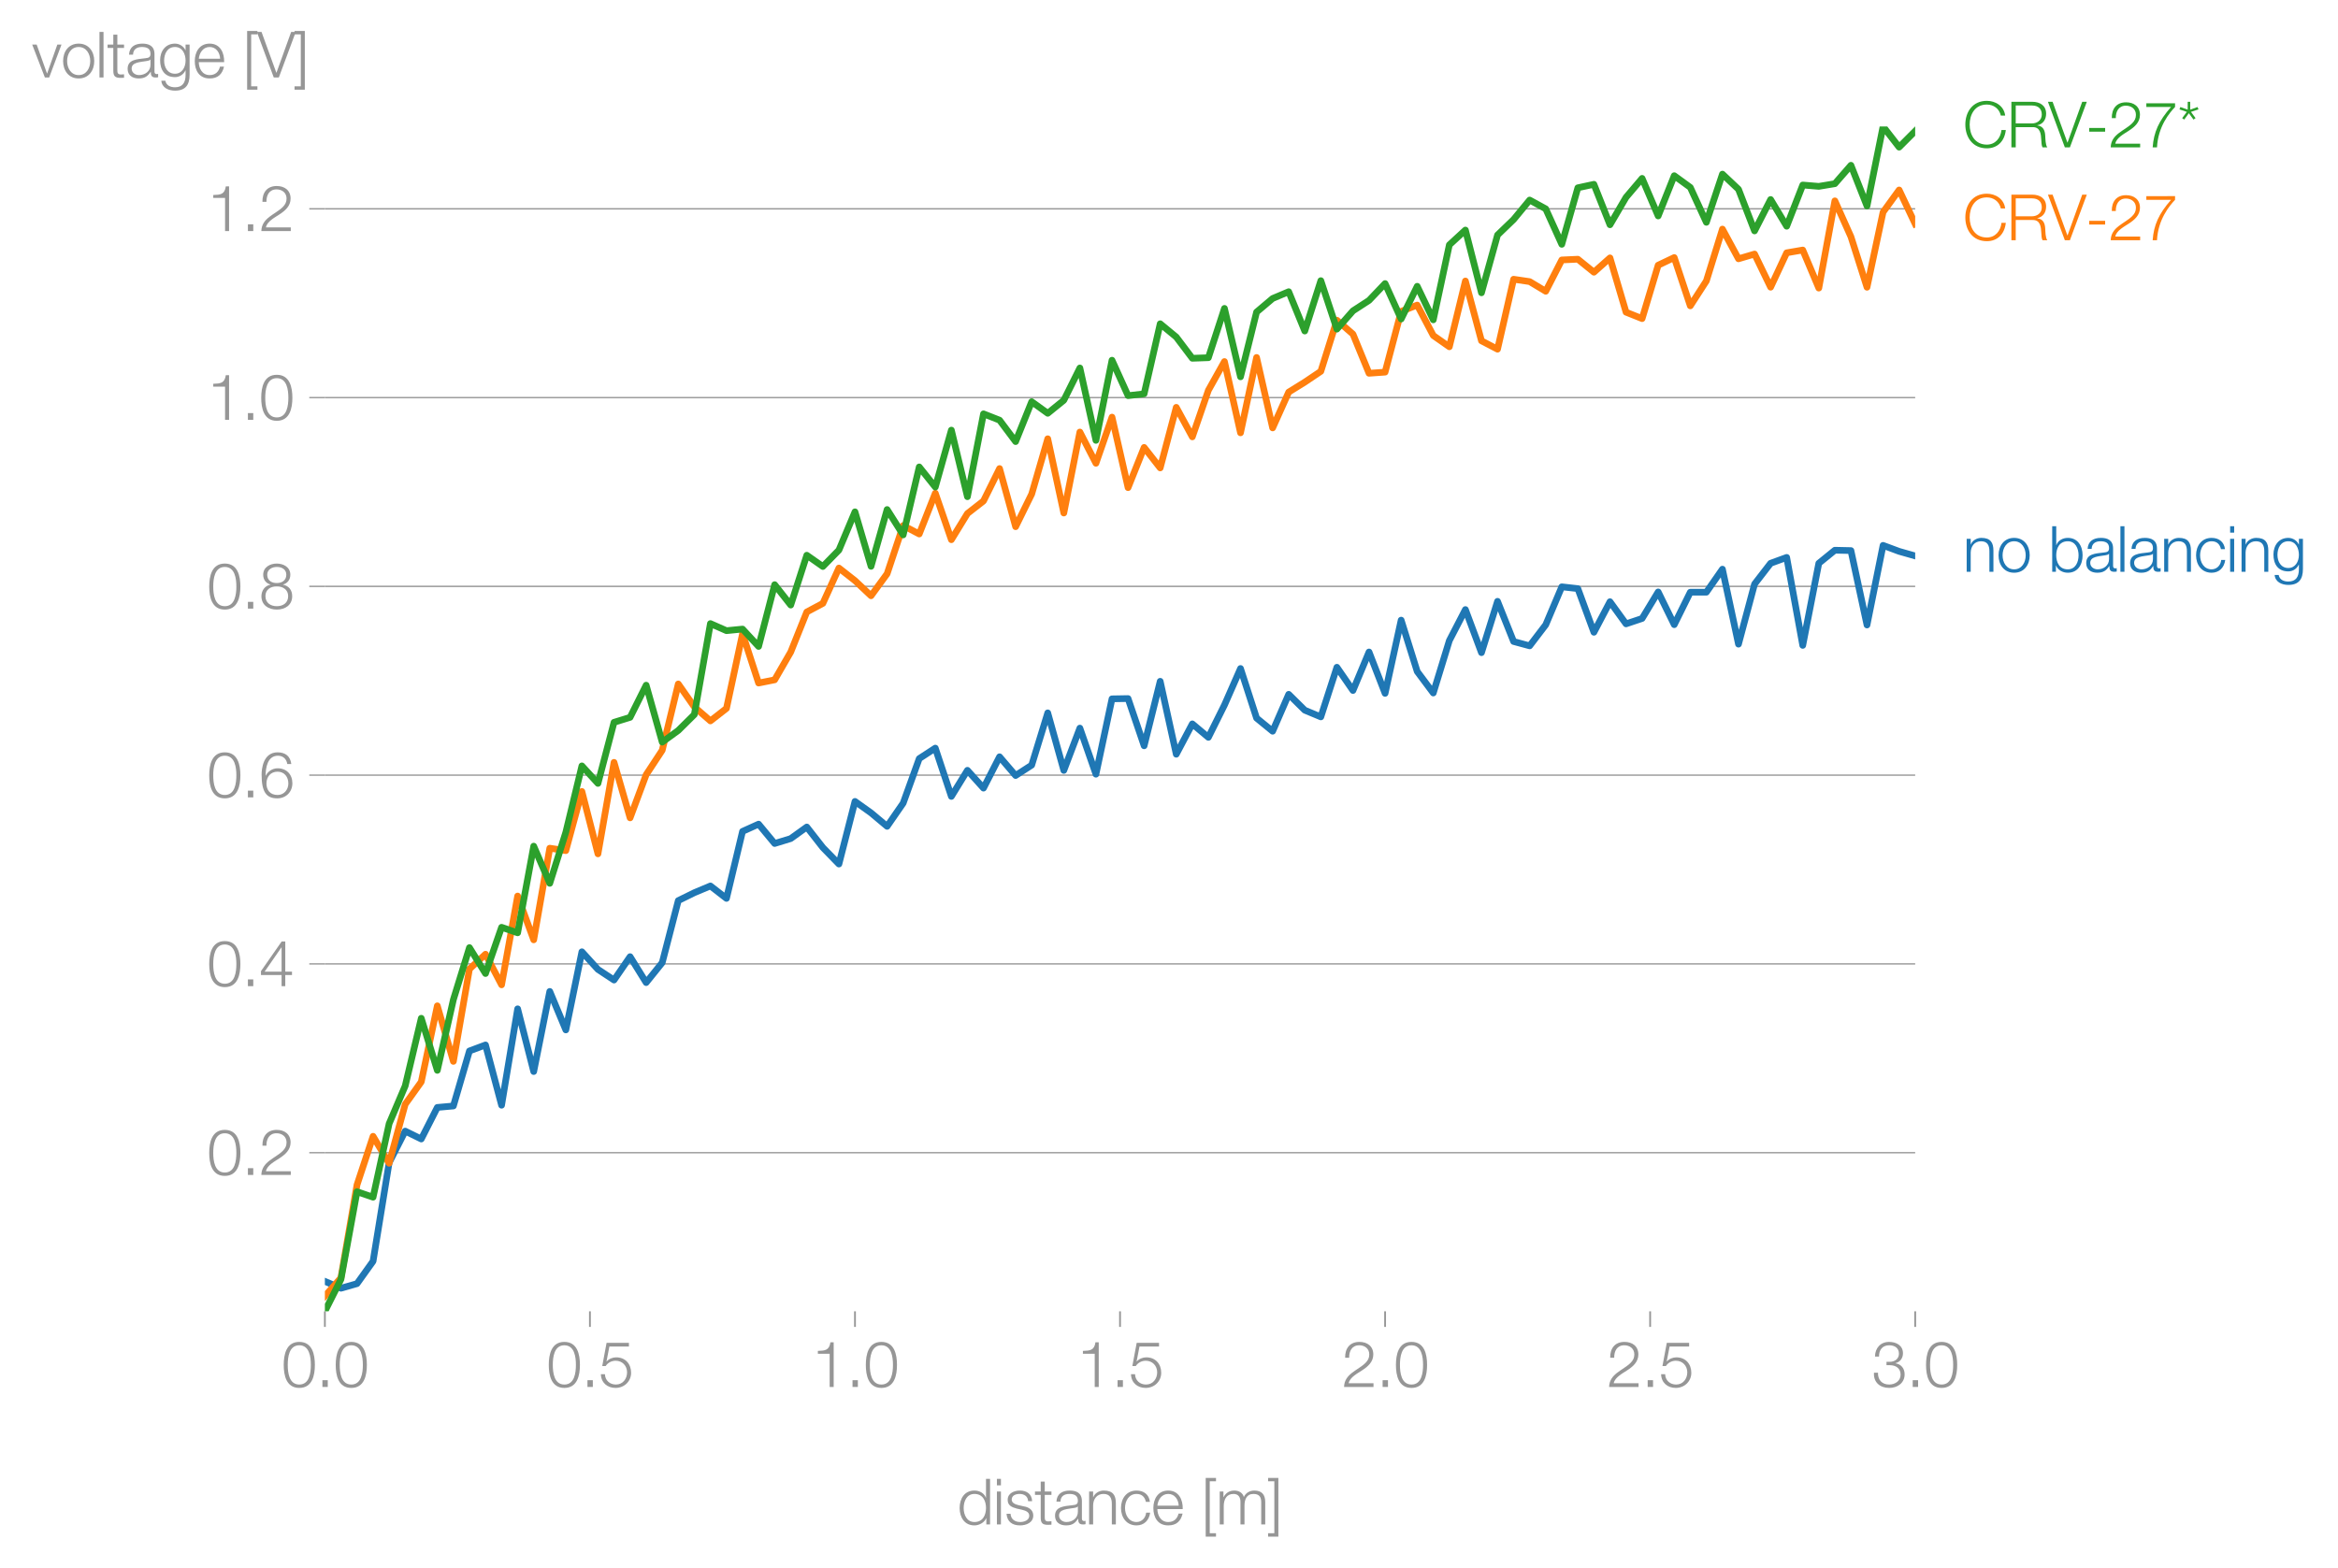 <svg height="469.696" viewBox="0 0 525.018 352.272" width="700.024" xmlns="http://www.w3.org/2000/svg" xmlns:xlink="http://www.w3.org/1999/xlink"><defs><style>*{stroke-linecap:butt;stroke-linejoin:round}</style></defs><g id="figure_1"><path d="M0 352.272h525.018V0H0z" style="fill:#fff" id="patch_1"/><g id="axes_1"><path d="M72.954 294.522h357.12V28.41H72.954z" style="fill:#fff" id="patch_2"/><g id="matplotlib.axis_1"><g id="xtick_1"><g id="line2d_1"><defs><path d="M0 0v3.5" id="mdf6f81078f" style="stroke:#969696;stroke-width:.4"/></defs><use style="fill:#969696;stroke:#969696;stroke-width:.4" x="72.954" xlink:href="#mdf6f81078f" y="294.522"/></g><g style="fill:#969696" transform="matrix(.14 0 0 -.14 63.225 311.519)" id="text_1"><defs><path d="M1779 4179c1024 0 1159-1190 1159-1965 0-780-135-1971-1159-1971S621 1434 621 2214c0 775 134 1965 1158 1965zm0 339C474 4518 218 3258 218 2208 218 1165 474-96 1779-96c1306 0 1562 1261 1562 2310 0 1044-256 2304-1562 2304z" id="HelveticaNeue-Light-30" transform="scale(.016)"/><path d="M1158 0v678H621V0h537z" id="HelveticaNeue-Light-2e" transform="scale(.016)"/></defs><use xlink:href="#HelveticaNeue-Light-30"/><use x="55.6" xlink:href="#HelveticaNeue-Light-2e"/><use x="83.4" xlink:href="#HelveticaNeue-Light-30"/></g></g><g id="xtick_2"><use style="fill:#969696;stroke:#969696;stroke-width:.4" x="132.474" xlink:href="#mdf6f81078f" y="294.522" id="line2d_2"/><g style="fill:#969696" transform="matrix(.14 0 0 -.14 122.745 311.519)" id="text_2"><defs><path d="M230 1280C250 429 870-96 1702-96c858 0 1556 640 1556 1517 0 902-583 1549-1504 1549-346 0-724-154-948-416l-12 12 288 1485h1958v371H800L365 2099h345c218 339 602 531 999 531 665 0 1145-505 1145-1164 0-653-428-1223-1120-1223-614 0-1081 416-1100 1037H230z" id="HelveticaNeue-Light-35" transform="scale(.016)"/></defs><use xlink:href="#HelveticaNeue-Light-30"/><use x="55.6" xlink:href="#HelveticaNeue-Light-2e"/><use x="83.4" xlink:href="#HelveticaNeue-Light-35"/></g></g><g id="xtick_3"><use style="fill:#969696;stroke:#969696;stroke-width:.4" x="191.994" xlink:href="#mdf6f81078f" y="294.522" id="line2d_3"/><g style="fill:#969696" transform="matrix(.14 0 0 -.14 182.265 311.519)" id="text_3"><defs><path d="M621 3328h1184V0h403v4480h-326c-122-826-557-838-1261-864v-288z" id="HelveticaNeue-Light-31" transform="scale(.016)"/></defs><use xlink:href="#HelveticaNeue-Light-31"/><use x="55.6" xlink:href="#HelveticaNeue-Light-2e"/><use x="83.4" xlink:href="#HelveticaNeue-Light-30"/></g></g><g id="xtick_4"><use style="fill:#969696;stroke:#969696;stroke-width:.4" x="251.514" xlink:href="#mdf6f81078f" y="294.522" id="line2d_4"/><g style="fill:#969696" transform="matrix(.14 0 0 -.14 241.785 311.519)" id="text_4"><use xlink:href="#HelveticaNeue-Light-31"/><use x="55.6" xlink:href="#HelveticaNeue-Light-2e"/><use x="83.4" xlink:href="#HelveticaNeue-Light-35"/></g></g><g id="xtick_5"><use style="fill:#969696;stroke:#969696;stroke-width:.4" x="311.034" xlink:href="#mdf6f81078f" y="294.522" id="line2d_5"/><g style="fill:#969696" transform="matrix(.14 0 0 -.14 301.305 311.519)" id="text_5"><defs><path d="M3181 371H691c109 602 909 999 1344 1293 583 378 1127 845 1127 1594 0 832-608 1260-1389 1260-973 0-1453-665-1434-1587h403c-12 659 276 1248 1012 1248 544 0 1004-333 1004-915 0-358-128-595-371-845C1626 1658 262 1331 230 0h2951v371z" id="HelveticaNeue-Light-32" transform="scale(.016)"/></defs><use xlink:href="#HelveticaNeue-Light-32"/><use x="55.6" xlink:href="#HelveticaNeue-Light-2e"/><use x="83.4" xlink:href="#HelveticaNeue-Light-30"/></g></g><g id="xtick_6"><use style="fill:#969696;stroke:#969696;stroke-width:.4" x="370.554" xlink:href="#mdf6f81078f" y="294.522" id="line2d_6"/><g style="fill:#969696" transform="matrix(.14 0 0 -.14 360.825 311.519)" id="text_6"><use xlink:href="#HelveticaNeue-Light-32"/><use x="55.6" xlink:href="#HelveticaNeue-Light-2e"/><use x="83.4" xlink:href="#HelveticaNeue-Light-35"/></g></g><g id="xtick_7"><use style="fill:#969696;stroke:#969696;stroke-width:.4" x="430.074" xlink:href="#mdf6f81078f" y="294.522" id="line2d_7"/><g style="fill:#969696" transform="matrix(.14 0 0 -.14 420.345 311.519)" id="text_7"><defs><path d="M211 1427C147 467 813-96 1741-96c825 0 1542 486 1542 1363 0 589-339 1011-921 1107v13c480 115 755 506 755 992 0 794-685 1139-1389 1139-870 0-1408-627-1414-1472h403c-13 666 345 1133 1017 1133 538 0 980-256 980-845 0-563-493-819-909-812h-339v-340h339c595 0 1075-313 1075-947 0-640-557-992-1146-992-723 0-1145 474-1120 1184H211z" id="HelveticaNeue-Light-33" transform="scale(.016)"/></defs><use xlink:href="#HelveticaNeue-Light-33"/><use x="55.6" xlink:href="#HelveticaNeue-Light-2e"/><use x="83.4" xlink:href="#HelveticaNeue-Light-30"/></g></g><g style="fill:#969696" transform="matrix(.14 0 0 -.14 214.953 342.399)" id="text_8"><defs><path d="M646 1651c0 685 314 1408 1082 1408 858 0 1158-723 1158-1408S2586 243 1728 243C960 243 646 966 646 1651zm2644 2919h-404V2675h-12c-173 474-653 723-1146 723-1005 0-1485-812-1485-1747C243 717 723-96 1728-96c480 0 1005 294 1178 723h12V0h372v4570z" id="HelveticaNeue-Light-64" transform="scale(.016)"/><path d="M390 0h404v3302H390V0zm0 3923h404v647H390v-647z" id="HelveticaNeue-Light-69" transform="scale(.016)"/><path d="M2765 2336c-26 717-551 1062-1210 1062-582 0-1241-256-1241-928 0-563 396-742 921-883l519-115c364-90 723-218 723-602 0-460-525-627-903-627-537 0-940 282-972 826H198C262 262 787-96 1555-96c615 0 1325 275 1325 992 0 576-480 845-941 915l-537 122c-276 70-685 198-685 557 0 428 422 569 781 569 460 0 844-224 864-723h403z" id="HelveticaNeue-Light-73" transform="scale(.016)"/><path d="M1024 4294H621v-992H45v-339h576V704c-7-563 179-742 717-742 121 0 236 12 358 12v346c-115-13-230-19-346-19-288 19-326 173-326 435v2227h672v339h-672v992z" id="HelveticaNeue-Light-74" transform="scale(.016)"/><path d="M2496 1280c6-646-538-1037-1152-1037-378 0-736 250-736 653 0 646 851 640 1536 762 109 19 288 51 339 147h13v-525zM749 2291c13 538 384 768 883 768 474 0 864-134 864-678 0-365-186-410-518-448-871-103-1773-135-1773-1063 0-665 499-966 1107-966 634 0 922 243 1203 672h13c0-346 64-576 474-576 108 0 172 6 262 26v339c-32-13-83-26-128-26-160 0-237 90-237 243v1754c0 883-633 1062-1216 1062-755 0-1299-332-1337-1107h403z" id="HelveticaNeue-Light-61" transform="scale(.016)"/><path d="M378 0h403v1926c13 647 397 1133 1037 1133 652 0 838-429 838-998V0h403v2125c0 787-281 1273-1209 1273-468 0-909-268-1056-665h-13v569H378V0z" id="HelveticaNeue-Light-6e" transform="scale(.016)"/><path d="M3117 2266c-90 755-634 1132-1338 1132-1011 0-1561-800-1561-1747S768-96 1779-96c736 0 1255 486 1363 1280h-403c-51-550-461-941-960-941-774 0-1158 704-1158 1408s384 1408 1158 1408c525 0 826-301 935-793h403z" id="HelveticaNeue-Light-63" transform="scale(.016)"/><path d="M3162 1542c32 928-391 1856-1453 1856-1050 0-1491-876-1491-1747C218 710 659-96 1709-96c832 0 1267 435 1440 1184h-403c-128-499-448-845-1037-845-775 0-1082 711-1088 1299h2541zM621 1882c64 601 429 1177 1088 1177 653 0 1030-569 1049-1177H621z" id="HelveticaNeue-Light-65" transform="scale(.016)"/><path d="M1517-1222v339H890v5209h627v340H486v-5888h1031z" id="HelveticaNeue-Light-5b" transform="scale(.016)"/><path d="M384 0h403v1843c7 691 288 1216 986 1216 512 0 697-371 691-819V0h403v1869c0 614 199 1190 896 1190 576 0 781-294 781-838V0h403v2240c0 781-371 1158-1094 1158-435 0-851-211-1050-646-121 435-512 646-947 646-525 0-870-256-1082-652h-19v556H384V0z" id="HelveticaNeue-Light-6d" transform="scale(.016)"/><path d="M26 4666v-340h627V-883H26v-339h1030v5888H26z" id="HelveticaNeue-Light-5d" transform="scale(.016)"/></defs><use xlink:href="#HelveticaNeue-Light-64"/><use x="57.4" xlink:href="#HelveticaNeue-Light-69"/><use x="75.9" xlink:href="#HelveticaNeue-Light-73"/><use x="124" xlink:href="#HelveticaNeue-Light-74"/><use x="153.6" xlink:href="#HelveticaNeue-Light-61"/><use x="205.5" xlink:href="#HelveticaNeue-Light-6e"/><use x="259.2" xlink:href="#HelveticaNeue-Light-63"/><use x="311.1" xlink:href="#HelveticaNeue-Light-65"/><use x="363" xlink:href="#HelveticaNeue-Light-20"/><use x="390.8" xlink:href="#HelveticaNeue-Light-5b"/><use x="414.9" xlink:href="#HelveticaNeue-Light-6d"/><use x="498.2" xlink:href="#HelveticaNeue-Light-5d"/></g></g><g id="matplotlib.axis_2"><g id="ytick_1"><path clip-path="url(#p433c91a087)" d="M72.954 258.9h357.12" style="fill:none;stroke:#969696;stroke-linecap:square;stroke-width:.3" id="line2d_8"/><g id="line2d_9"><defs><path d="M0 0h-3.5" id="mf8f5ce9cc8" style="stroke:#969696;stroke-width:.3"/></defs><use style="fill:#969696;stroke:#969696;stroke-width:.3" x="72.954" xlink:href="#mf8f5ce9cc8" y="258.9"/></g><g style="fill:#969696" transform="matrix(.14 0 0 -.14 46.496 263.898)" id="text_9"><use xlink:href="#HelveticaNeue-Light-30"/><use x="55.6" xlink:href="#HelveticaNeue-Light-2e"/><use x="83.4" xlink:href="#HelveticaNeue-Light-32"/></g></g><g id="ytick_2"><path clip-path="url(#p433c91a087)" d="M72.954 216.5h357.12" style="fill:none;stroke:#969696;stroke-linecap:square;stroke-width:.3" id="line2d_10"/><use style="fill:#969696;stroke:#969696;stroke-width:.3" x="72.954" xlink:href="#mf8f5ce9cc8" y="216.5" id="line2d_11"/><g style="fill:#969696" transform="matrix(.14 0 0 -.14 46.496 221.498)" id="text_10"><defs><path d="M192 1114h2067V0h371v1114h672v339h-672v3027h-364L192 1504v-390zm365 339 1689 2438h13V1453H557z" id="HelveticaNeue-Light-34" transform="scale(.016)"/></defs><use xlink:href="#HelveticaNeue-Light-30"/><use x="55.6" xlink:href="#HelveticaNeue-Light-2e"/><use x="83.4" xlink:href="#HelveticaNeue-Light-34"/></g></g><g id="ytick_3"><path clip-path="url(#p433c91a087)" d="M72.954 174.1h357.12" style="fill:none;stroke:#969696;stroke-linecap:square;stroke-width:.3" id="line2d_12"/><use style="fill:#969696;stroke:#969696;stroke-width:.3" x="72.954" xlink:href="#mf8f5ce9cc8" y="174.1" id="line2d_13"/><g style="fill:#969696" transform="matrix(.14 0 0 -.14 46.496 179.099)" id="text_11"><defs><path d="M1856 2579c685 0 1082-531 1082-1184 0-621-436-1152-1076-1152-780 0-1120 519-1120 1152 0 659 410 1184 1114 1184zm1376 768c-96 781-589 1171-1376 1171-1466 0-1600-1702-1600-2233C256 538 736-96 1824-96c883 0 1517 646 1517 1517 0 877-583 1497-1479 1497-505 0-979-300-1190-742h-13c0 813 192 2003 1235 2003 519 0 864-339 935-832h403z" id="HelveticaNeue-Light-36" transform="scale(.016)"/></defs><use xlink:href="#HelveticaNeue-Light-30"/><use x="55.6" xlink:href="#HelveticaNeue-Light-2e"/><use x="83.4" xlink:href="#HelveticaNeue-Light-36"/></g></g><g id="ytick_4"><path clip-path="url(#p433c91a087)" d="M72.954 131.7h357.12" style="fill:none;stroke:#969696;stroke-linecap:square;stroke-width:.3" id="line2d_14"/><use style="fill:#969696;stroke:#969696;stroke-width:.3" x="72.954" xlink:href="#mf8f5ce9cc8" y="131.701" id="line2d_15"/><g style="fill:#969696" transform="matrix(.14 0 0 -.14 46.496 136.699)" id="text_12"><defs><path d="M1779 243c-627 0-1139 339-1139 1011 0 660 525 986 1139 973 602 13 1139-326 1139-973 0-684-512-1011-1139-1011zm1357 3155c0 768-698 1120-1363 1120-659 0-1357-352-1357-1120 0-492 262-844 730-985v-13c-551-102-896-563-909-1146C237 352 941-96 1779-96c839 0 1543 448 1543 1350 0 602-340 1031-916 1146v13c455 134 730 499 730 985zm-1357-832c-473-12-960 231-960 832 0 512 467 781 960 781 538 0 954-269 954-781 0-576-461-844-954-832z" id="HelveticaNeue-Light-38" transform="scale(.016)"/></defs><use xlink:href="#HelveticaNeue-Light-30"/><use x="55.6" xlink:href="#HelveticaNeue-Light-2e"/><use x="83.4" xlink:href="#HelveticaNeue-Light-38"/></g></g><g id="ytick_5"><path clip-path="url(#p433c91a087)" d="M72.954 89.3h357.12" style="fill:none;stroke:#969696;stroke-linecap:square;stroke-width:.3" id="line2d_16"/><use style="fill:#969696;stroke:#969696;stroke-width:.3" x="72.954" xlink:href="#mf8f5ce9cc8" y="89.301" id="line2d_17"/><g style="fill:#969696" transform="matrix(.14 0 0 -.14 46.496 94.3)" id="text_13"><use xlink:href="#HelveticaNeue-Light-31"/><use x="55.6" xlink:href="#HelveticaNeue-Light-2e"/><use x="83.4" xlink:href="#HelveticaNeue-Light-30"/></g></g><g id="ytick_6"><path clip-path="url(#p433c91a087)" d="M72.954 46.901h357.12" style="fill:none;stroke:#969696;stroke-linecap:square;stroke-width:.3" id="line2d_18"/><use style="fill:#969696;stroke:#969696;stroke-width:.3" x="72.954" xlink:href="#mf8f5ce9cc8" y="46.901" id="line2d_19"/><g style="fill:#969696" transform="matrix(.14 0 0 -.14 46.496 51.9)" id="text_14"><use xlink:href="#HelveticaNeue-Light-31"/><use x="55.6" xlink:href="#HelveticaNeue-Light-2e"/><use x="83.4" xlink:href="#HelveticaNeue-Light-32"/></g></g><g style="fill:#969696" transform="matrix(.14 0 0 -.14 7.2 17.407)" id="text_15"><defs><path d="M1286 0h429l1235 3302h-416L1510 403h-12L461 3302H13L1286 0z" id="HelveticaNeue-Light-76" transform="scale(.016)"/><path d="M1779 3398c-1011 0-1561-800-1561-1747S768-96 1779-96s1562 800 1562 1747-551 1747-1562 1747zm0-339c775 0 1159-704 1159-1408S2554 243 1779 243c-774 0-1158 704-1158 1408s384 1408 1158 1408z" id="HelveticaNeue-Light-6f" transform="scale(.016)"/><path d="M390 0h404v4570H390V0z" id="HelveticaNeue-Light-6c" transform="scale(.016)"/><path d="M1709 378c-743 0-1088 646-1088 1312 0 684 320 1369 1088 1369 761 0 1062-723 1062-1369 0-672-365-1312-1062-1312zm1465 2924h-403v-569h-13c-160 365-569 665-1049 665-954 0-1491-755-1491-1664C218 794 653 38 1709 38c473 0 864 276 1049 679h13V269c0-807-320-1248-1062-1248-448 0-877 173-967 659H339c58-704 711-998 1370-998 1081 0 1459 601 1465 1587v3033z" id="HelveticaNeue-Light-67" transform="scale(.016)"/><path d="M1651 0h506l1696 4570h-461L1920 480h-13L422 4570H-45L1651 0z" id="HelveticaNeue-Light-56" transform="scale(.016)"/></defs><use xlink:href="#HelveticaNeue-Light-76"/><use x="46.3" xlink:href="#HelveticaNeue-Light-6f"/><use x="101.9" xlink:href="#HelveticaNeue-Light-6c"/><use x="120.4" xlink:href="#HelveticaNeue-Light-74"/><use x="150" xlink:href="#HelveticaNeue-Light-61"/><use x="201.9" xlink:href="#HelveticaNeue-Light-67"/><use x="257.5" xlink:href="#HelveticaNeue-Light-65"/><use x="309.4" xlink:href="#HelveticaNeue-Light-20"/><use x="337.2" xlink:href="#HelveticaNeue-Light-5b"/><use x="361.3" xlink:href="#HelveticaNeue-Light-56"/><use x="420.6" xlink:href="#HelveticaNeue-Light-5d"/></g></g><path clip-path="url(#p433c91a087)" d="m72.954 287.796 3.607 1.549 3.608-1.029 3.607-5.034 3.607-22.143 3.607-7.085 3.608 1.77 3.607-7.09 3.607-.325 3.608-12.361 3.607-1.347 3.607 13.54 3.607-21.651 3.608 14.085 3.607-17.993 3.607 8.644 3.607-17.55 3.608 3.965 3.607 2.381 3.607-5.245 3.608 5.822 3.607-4.478 3.607-13.938 3.607-1.775 3.608-1.517 3.607 2.796 3.607-15.051 3.607-1.63 3.608 4.35 3.607-1.107 3.607-2.596 3.608 4.614 3.607 3.7 3.607-14.062 3.607 2.576 3.608 3.024 3.607-5.213 3.607-10.006 3.607-2.352 3.608 10.848 3.607-5.863 3.607 3.998 3.608-7.036 3.607 4.208 3.607-2.334 3.607-11.736 3.608 12.922 3.607-9.502 3.607 10.35 3.607-16.924 3.608-.062 3.607 10.608 3.607-14.486 3.608 16.382 3.607-6.819 3.607 3.026 3.607-7.254 3.608-8.208 3.607 11.138 3.607 2.95 3.607-8.29 3.608 3.567 3.607 1.501 3.607-11.146 3.608 5.22 3.607-8.65 3.607 9.295 3.607-16.45 3.608 11.54 3.607 4.825 3.607-11.766 3.607-6.972 3.608 9.679 3.607-11.53 3.607 9.023 3.608.977 3.607-4.728 3.607-8.53 3.607.405 3.608 9.802 3.607-6.864 3.607 4.976 3.607-1.21 3.608-5.962 3.607 7.353 3.607-7.287 3.608-.004 3.607-5.173 3.607 16.841 3.607-13.492 3.608-4.673 3.607-1.317 3.607 19.757 3.607-18.442 3.608-2.93 3.607.079 3.607 16.715 3.608-17.883 3.607 1.343 3.607 1.027" style="fill:none;stroke:#1f77b4;stroke-linecap:square;stroke-width:1.5" id="line2d_20"/><path clip-path="url(#p433c91a087)" d="m72.954 291.124 3.607-4.104 3.608-20.892 3.607-10.907 3.607 6.058 3.607-13.247 3.608-5.042 3.607-17.078 3.607 12.48 3.608-20.753 3.607-3.317 3.607 6.877 3.607-19.946 3.608 9.838 3.607-20.583 3.607.547 3.607-13.289 3.608 14.013 3.607-20.55 3.607 12.465 3.608-9.693 3.607-5.49 3.607-14.891 3.607 5.154 3.608 3.144 3.607-2.81 3.607-16.771 3.607 11.075 3.608-.72 3.607-6.246 3.607-9 3.608-1.923 3.607-7.942 3.607 2.837 3.607 3.395 3.608-4.942 3.607-10.828 3.607 1.89 3.607-9.162 3.608 10.448 3.607-5.88 3.607-2.819 3.608-7.283 3.607 13.059 3.607-7.328 3.607-12.42 3.608 16.675 3.607-18.189 3.607 7.016 3.607-10.365 3.608 15.838 3.607-9.033 3.607 4.603 3.608-13.604 3.607 6.627 3.607-10.461 3.607-6.453 3.608 16.01 3.607-16.926 3.607 15.82 3.607-8.039 3.608-2.239 3.607-2.428 3.607-11.487 3.608 3.129 3.607 8.793 3.607-.255 3.607-13.637 3.608-1.425 3.607 6.838 3.607 2.53 3.607-14.773 3.608 13.433 3.607 1.881 3.607-15.71 3.608.53 3.607 2.17 3.607-7.034 3.607-.166 3.608 2.918 3.607-3.213 3.607 12.192 3.607 1.445 3.608-11.998 3.607-1.717 3.607 10.848 3.608-5.592 3.607-11.646 3.607 6.673 3.607-1.07 3.608 7.446 3.607-7.725 3.607-.622 3.607 8.545 3.608-19.587 3.607 8.058 3.607 11.342 3.608-16.87 3.607-4.975 3.607 7.627" style="fill:none;stroke:#ff7f0e;stroke-linecap:square;stroke-width:1.5" id="line2d_21"/><path clip-path="url(#p433c91a087)" d="m72.954 294.522 3.607-7.174 3.608-19.689 3.607 1.238 3.607-16.515 3.607-8.481 3.608-15.19 3.607 11.697 3.607-15.893 3.608-11.676 3.607 5.82 3.607-10.386 3.607 1.24 3.608-19.462 3.607 8.35 3.607-11.477 3.607-14.902 3.608 3.937 3.607-13.724 3.607-1.11 3.608-7.23 3.607 12.793 3.607-2.627 3.607-3.566 3.608-20.435 3.607 1.591 3.607-.356 3.607 3.898 3.608-13.874 3.607 4.581 3.607-11.194 3.608 2.535 3.607-3.69 3.607-8.591 3.607 12.243 3.608-12.76 3.607 5.702 3.607-15.268 3.607 4.517 3.608-12.787 3.607 14.952 3.607-18.61 3.608 1.42 3.607 4.813 3.607-8.957 3.607 2.603 3.608-2.925 3.607-7.252 3.607 16.259 3.607-18.003 3.608 7.962 3.607-.413 3.607-15.739 3.608 2.98 3.607 4.773 3.607-.129 3.607-11.073 3.608 15.366 3.607-14.545 3.607-3.048 3.607-1.522 3.608 8.83 3.607-11.31 3.607 10.885 3.608-4.106 3.607-2.346 3.607-3.782 3.607 7.96 3.608-7.349 3.607 7.535 3.607-16.84 3.607-3.324 3.608 14.09 3.607-12.981 3.607-3.474 3.608-4.376 3.607 1.975 3.607 7.964 3.607-12.695 3.608-.78 3.607 9.087 3.607-6.164 3.607-4.254 3.608 8.44 3.607-9.043 3.607 2.628 3.608 7.845 3.607-10.827 3.607 3.405 3.607 9.35 3.608-7.053 3.607 6 3.607-9.254 3.607.3 3.608-.598 3.607-4.135 3.607 9.15 3.608-17.862 3.607 4.637 3.607-3.61" style="fill:none;stroke:#2ca02c;stroke-linecap:square;stroke-width:1.5" id="line2d_22"/><g style="fill:#1f77b4" transform="matrix(.14 0 0 -.14 440.788 128.423)" id="text_16"><defs><path d="M3027 1651c0-685-313-1408-1081-1408-858 0-1159 723-1159 1408s301 1408 1159 1408c768 0 1081-723 1081-1408zM384 0h371v627h13C954 179 1414-96 1946-96c1004 0 1484 813 1484 1747 0 935-480 1747-1484 1747-493 0-973-249-1146-723h-13v1895H384V0z" id="HelveticaNeue-Light-62" transform="scale(.016)"/></defs><use xlink:href="#HelveticaNeue-Light-6e"/><use x="53.7" xlink:href="#HelveticaNeue-Light-6f"/><use x="109.3" xlink:href="#HelveticaNeue-Light-20"/><use x="137.1" xlink:href="#HelveticaNeue-Light-62"/><use x="194.5" xlink:href="#HelveticaNeue-Light-61"/><use x="246.4" xlink:href="#HelveticaNeue-Light-6c"/><use x="264.9" xlink:href="#HelveticaNeue-Light-61"/><use x="316.8" xlink:href="#HelveticaNeue-Light-6e"/><use x="370.5" xlink:href="#HelveticaNeue-Light-63"/><use x="422.4" xlink:href="#HelveticaNeue-Light-69"/><use x="440.9" xlink:href="#HelveticaNeue-Light-6e"/><use x="494.6" xlink:href="#HelveticaNeue-Light-67"/></g><g style="fill:#ff7f0e" transform="matrix(.14 0 0 -.14 440.788 53.958)" id="text_17"><defs><path d="M4237 3187c-115 960-973 1479-1837 1479-1440 0-2157-1133-2157-2381S960-96 2400-96c1069 0 1779 717 1901 1837h-435c-84-813-621-1466-1466-1466-1210 0-1722 1011-1722 2010 0 998 512 2009 1722 2009 666 0 1248-403 1402-1107h435z" id="HelveticaNeue-Light-43" transform="scale(.016)"/><path d="M461 0h435v2029h1651c826 32 877-679 915-1319 13-192 13-531 122-710h480c-192 230-192 858-211 1171-32 544-205 954-800 1031v12c589 116 889 589 889 1165 0 826-633 1191-1388 1191H461V0zm435 4198h1626c652 0 985-352 985-908 0-557-454-890-985-890H896v1798z" id="HelveticaNeue-Light-52" transform="scale(.016)"/><path d="M1984 1574v372H384v-372h1600z" id="HelveticaNeue-Light-2d" transform="scale(.016)"/><path d="M326 4051h2477C1562 2637 1069 1517 960 0h435c103 2086 1255 3469 1811 4051v371H326v-371z" id="HelveticaNeue-Light-37" transform="scale(.016)"/></defs><use xlink:href="#HelveticaNeue-Light-43"/><use x="70.4" xlink:href="#HelveticaNeue-Light-52"/><use x="137.1" xlink:href="#HelveticaNeue-Light-56"/><use x="196.4" xlink:href="#HelveticaNeue-Light-2d"/><use x="233.4" xlink:href="#HelveticaNeue-Light-32"/><use x="289" xlink:href="#HelveticaNeue-Light-37"/></g><g style="fill:#2ca02c" transform="matrix(.14 0 0 -.14 440.788 33.099)" id="text_18"><defs><path d="m909 3558-467-627 204-147 468 640 467-640 205 147-461 627 755 250-96 237-736-263v788H998v-788l-736 263-89-237 736-250z" id="HelveticaNeue-Light-2a" transform="scale(.016)"/></defs><use xlink:href="#HelveticaNeue-Light-43"/><use x="70.4" xlink:href="#HelveticaNeue-Light-52"/><use x="137.1" xlink:href="#HelveticaNeue-Light-56"/><use x="196.4" xlink:href="#HelveticaNeue-Light-2d"/><use x="233.4" xlink:href="#HelveticaNeue-Light-32"/><use x="289" xlink:href="#HelveticaNeue-Light-37"/><use x="344.6" xlink:href="#HelveticaNeue-Light-2a"/></g></g></g><defs><clipPath id="p433c91a087"><path d="M72.954 28.41h357.12v266.112H72.954z"/></clipPath></defs></svg>
